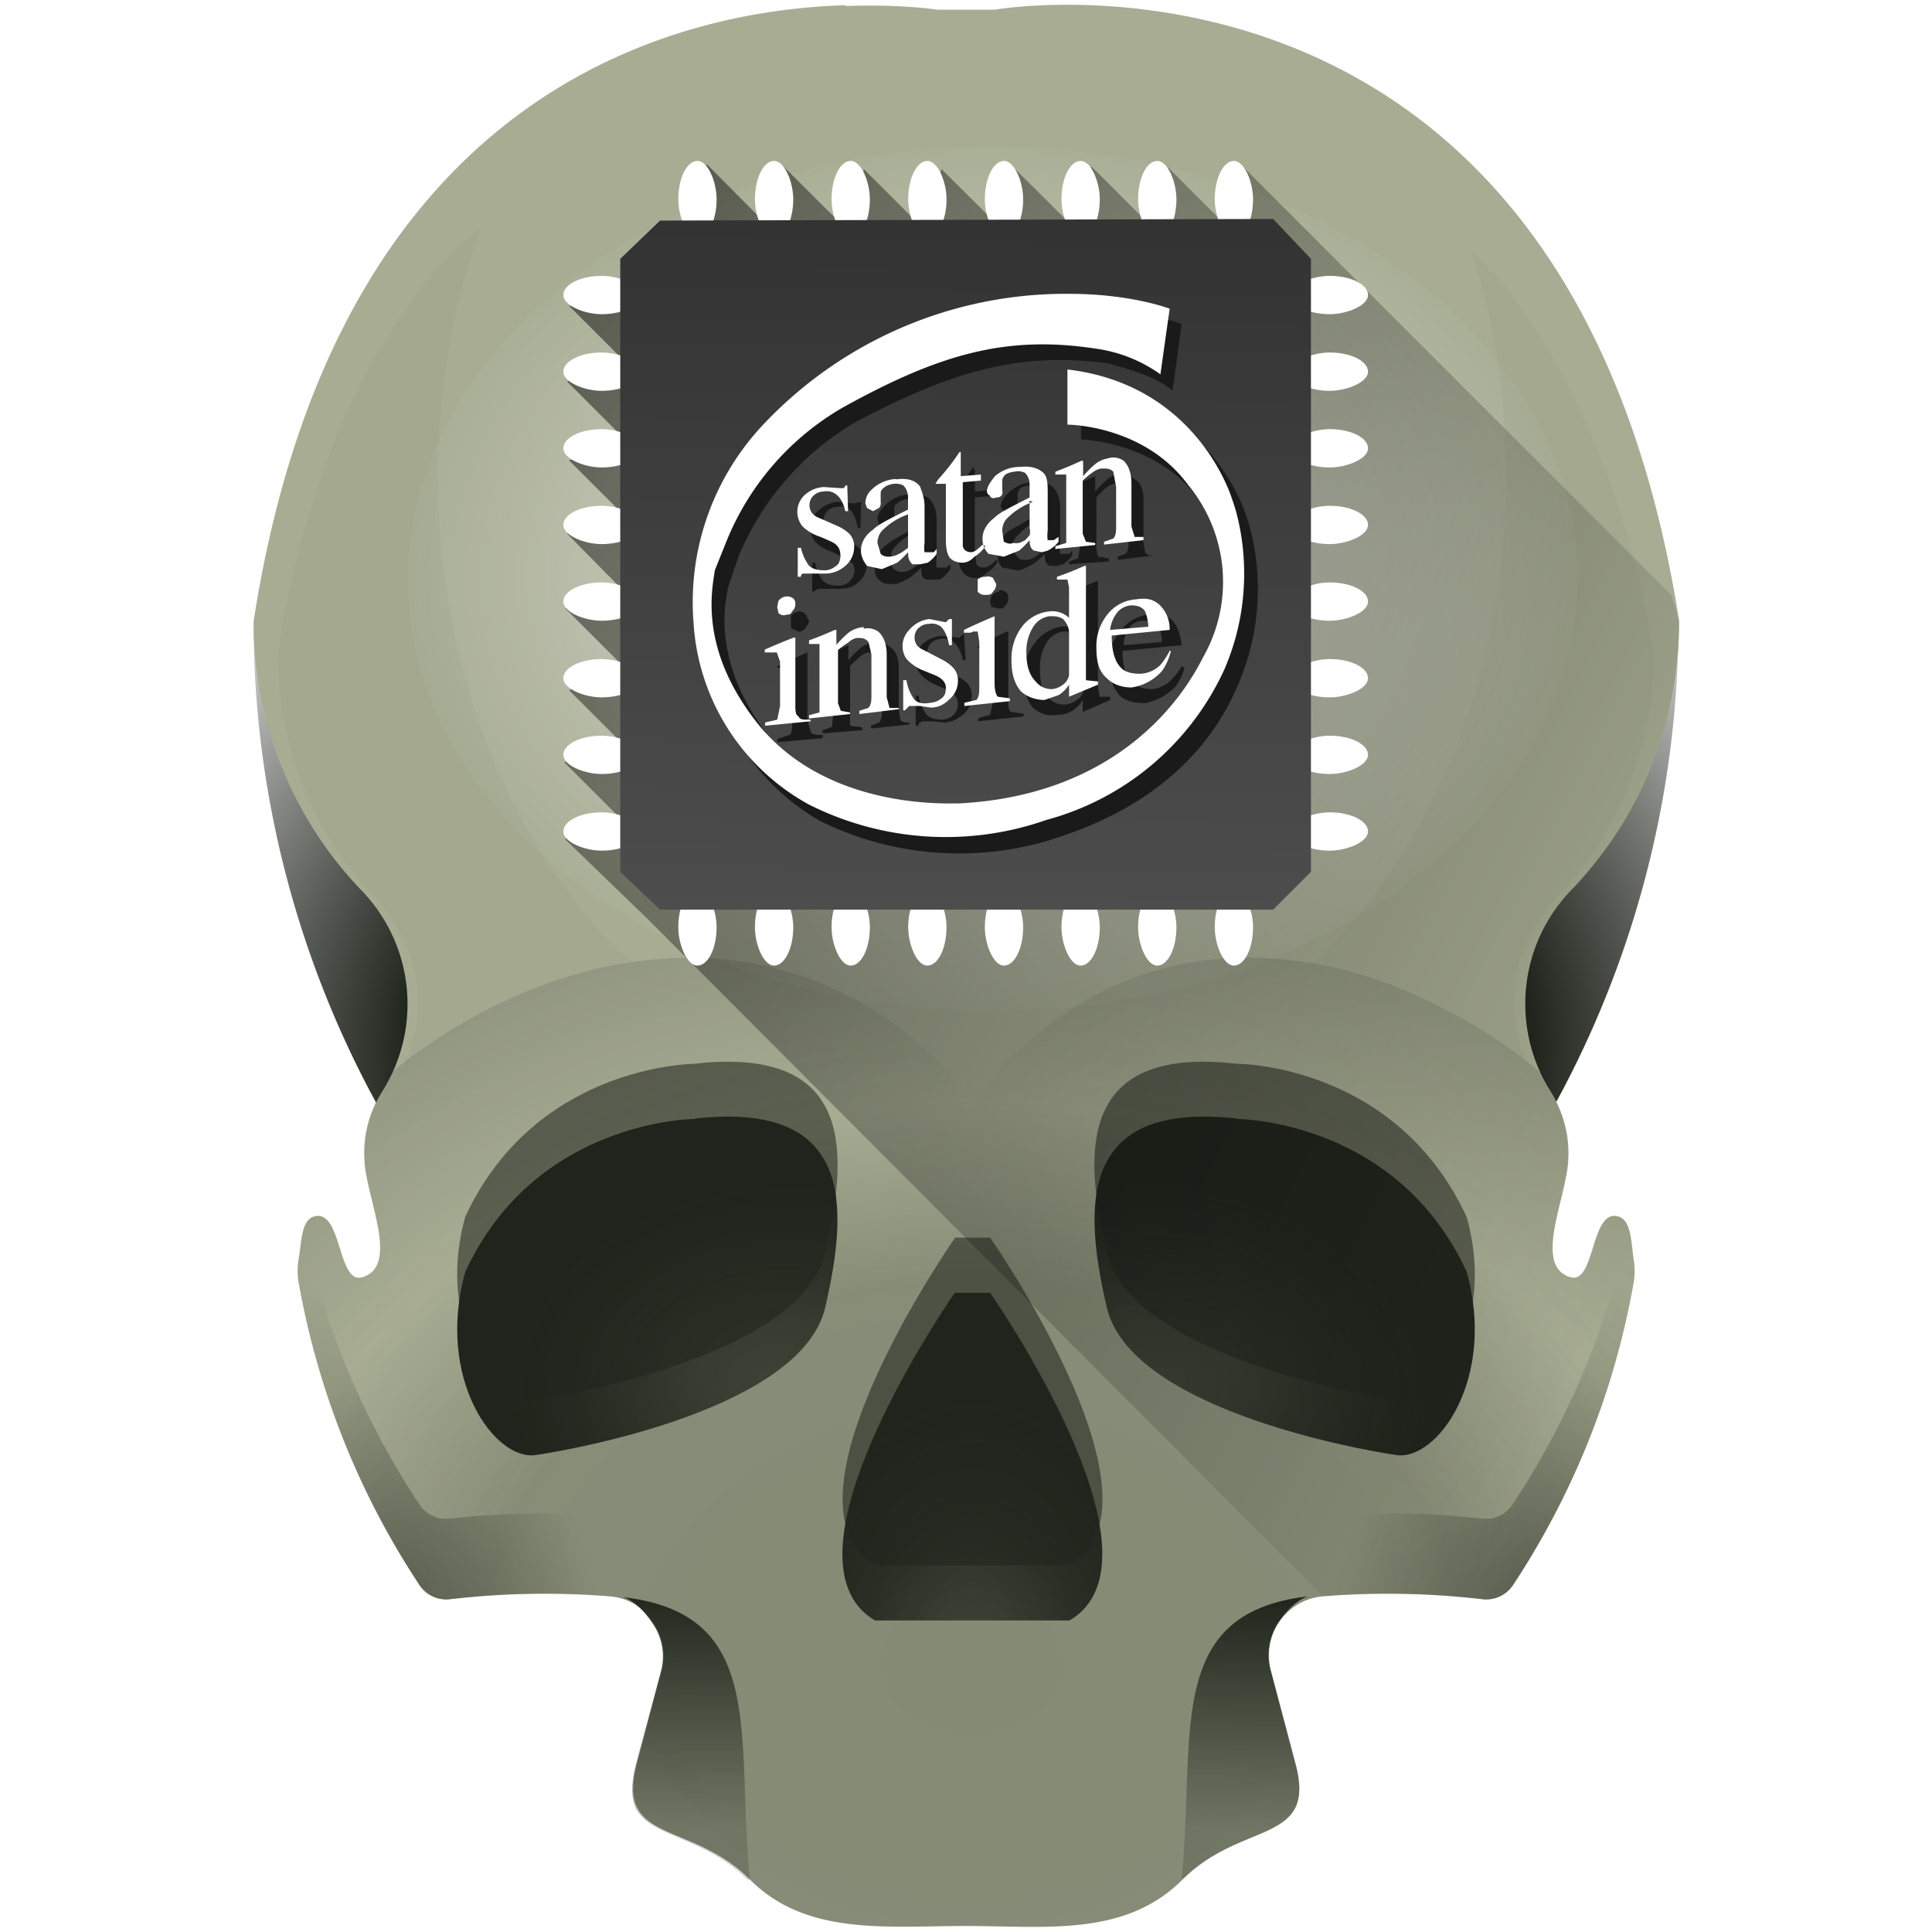 <?xml version="1.0" encoding="UTF-8" standalone="no"?><svg xmlns:dc="http://purl.org/dc/elements/1.1/" xmlns:cc="http://creativecommons.org/ns#" xmlns:rdf="http://www.w3.org/1999/02/22-rdf-syntax-ns#" xmlns="http://www.w3.org/2000/svg" xmlns:xlink="http://www.w3.org/1999/xlink" width="48" height="48"><defs><linearGradient id="t"><stop offset="0"/><stop offset="1" stop-opacity="0"/></linearGradient><linearGradient id="j"><stop offset="0" stop-color="#1f241c"/><stop offset="1" stop-color="#1f241c" stop-opacity="0"/></linearGradient><linearGradient id="g"><stop offset="0" stop-color="#1f241c" stop-opacity=".71"/><stop offset=".32" stop-color="#1f241c" stop-opacity=".78"/><stop offset=".52" stop-color="#1f241c" stop-opacity=".86"/><stop offset=".75" stop-color="#1f241c" stop-opacity=".94"/><stop offset="1" stop-color="#1f241c"/></linearGradient><linearGradient id="k"><stop offset="0" stop-color="#1f241c" stop-opacity=".63"/><stop offset=".5" stop-color="#1f241c" stop-opacity=".59"/><stop offset=".74" stop-color="#1f241c" stop-opacity="0"/><stop offset="1" stop-color="#1f241c" stop-opacity=".39"/></linearGradient><linearGradient id="l"><stop offset="0" stop-color="#1f241c"/><stop offset="1" stop-color="#1f241c" stop-opacity="0"/></linearGradient><linearGradient id="i"><stop offset="0" stop-color="#1f241c"/><stop offset="1" stop-color="#1f241c" stop-opacity=".2"/></linearGradient><linearGradient id="a"><stop stop-color="#241c1c" offset="0"/><stop stop-opacity="0" stop-color="#1a1a1a" offset="1"/></linearGradient><linearGradient id="h"><stop offset="0" stop-color="#1f241c" stop-opacity=".71"/><stop offset=".32" stop-color="#1f241c" stop-opacity=".78"/><stop offset=".52" stop-color="#1f241c" stop-opacity=".86"/><stop offset=".75" stop-color="#1f241c" stop-opacity=".94"/><stop offset="1" stop-color="#1f241c"/></linearGradient><linearGradient id="f"><stop offset="0" stop-color="#1f241c" stop-opacity=".33"/><stop offset=".14" stop-color="#1f241c" stop-opacity=".71"/><stop offset=".32" stop-color="#1f241c" stop-opacity=".78"/><stop offset=".59" stop-color="#1f241c" stop-opacity=".9"/><stop offset="1" stop-color="#1f241c"/></linearGradient><linearGradient id="e"><stop offset="0" stop-color="#1f241c"/><stop offset=".54" stop-color="#1f241c"/><stop offset="1" stop-color="#fff"/></linearGradient><linearGradient id="d"><stop offset="0" stop-color="#00000a"/><stop offset="1" stop-color="#000004" stop-opacity="0"/></linearGradient><linearGradient id="c"><stop offset="0" stop-color="#fff" stop-opacity=".33"/><stop offset="1" stop-color="#fff" stop-opacity=".6"/></linearGradient><linearGradient id="b"><stop offset="0" stop-color="#1f241c"/><stop offset="1" stop-color="#1f241c" stop-opacity=".2"/></linearGradient><linearGradient gradientTransform="matrix(-1 0 0 1 47.99 -.03)" xlink:href="#b" id="A" x1="17.01" y1="39.68" x2="17.1" y2="45.57" gradientUnits="userSpaceOnUse"/><radialGradient xlink:href="#e" id="u" cx="24.14" cy="26.11" fx="24.14" fy="26.11" r="17.71" gradientTransform="matrix(1.461 -.005 .003 .984 -11.23 .47)" gradientUnits="userSpaceOnUse"/><radialGradient xlink:href="#f" id="y" gradientUnits="userSpaceOnUse" gradientTransform="matrix(.368 0 0 .55 18.66 16.54)" cx="14.9" cy="45.58" fx="14.9" fy="45.58" r="12.64"/><radialGradient xlink:href="#g" id="x" gradientUnits="userSpaceOnUse" gradientTransform="matrix(.047 -.377 .512 .064 5.61 39.05)" cx="20.27" cy="43.52" fx="20.27" fy="43.52" r="12.64"/><radialGradient xlink:href="#h" id="B" gradientUnits="userSpaceOnUse" gradientTransform="matrix(-.047 -.377 -.512 .064 42.39 39.05)" cx="20.27" cy="43.52" fx="20.27" fy="43.52" r="12.64"/><linearGradient id="m"><stop offset="0" stop-color="#fff"/><stop offset="1" stop-color="#fff" stop-opacity=".05"/></linearGradient><linearGradient xlink:href="#i" id="z" x1="16.75" y1="39.38" x2="16.73" y2="45.46" gradientUnits="userSpaceOnUse"/><radialGradient xlink:href="#j" id="C" cx="9.97" cy="39.63" fx="9.97" fy="39.63" r="4.55" gradientTransform="matrix(1.013 -.288 .5 1.759 -19.94 -26.88)" gradientUnits="userSpaceOnUse"/><radialGradient xlink:href="#k" id="w" cx="24.17" cy="43.47" fx="24.17" fy="43.47" r="16.61" gradientTransform="matrix(1.475 0 0 1.14 -11.5 -8.18)" gradientUnits="userSpaceOnUse"/><radialGradient xlink:href="#l" id="F" cx="9.97" cy="39.63" fx="9.97" fy="39.63" r="4.55" gradientTransform="matrix(-1.013 -.288 -.5 1.759 67.94 -26.88)" gradientUnits="userSpaceOnUse"/><radialGradient xlink:href="#m" id="G" cx="24" cy="12" fx="24" fy="12" r="9.99" gradientTransform="matrix(1.454 0 0 1.074 -10.25 1.5)" gradientUnits="userSpaceOnUse"/><filter id="E" x="-.11" width="1.22" y="-.05" height="1.1" color-interpolation-filters="sRGB"><feGaussianBlur stdDeviation=".41"/></filter><filter id="D" x="-.12" width="1.23" y="-.05" height="1.1" color-interpolation-filters="sRGB"><feGaussianBlur stdDeviation=".41"/></filter><linearGradient id="n"><stop offset="0" stop-color="#ccc"/><stop offset="1" stop-color="#fff"/></linearGradient><linearGradient id="o"><stop offset="0" stop-color="#020000"/><stop offset="1" stop-color="#020000" stop-opacity="0"/></linearGradient><linearGradient id="p"><stop offset="0" stop-color="#1a1a1a"/><stop stop-color="#333" offset=".23"/><stop offset=".51" stop-color="#666"/><stop stop-color="#333" offset=".71"/><stop offset="1" stop-color="#1a1a1a"/></linearGradient><linearGradient id="q"><stop offset="0" stop-color="#22241c"/><stop offset="1" stop-color="#1a1a1a" stop-opacity="0"/></linearGradient><linearGradient id="r"><stop offset="0" stop-color="#000008"/><stop offset="1" stop-opacity="0"/></linearGradient><filter id="v" x="-.04" width="1.09" y="-.09" height="1.18" color-interpolation-filters="sRGB"><feGaussianBlur stdDeviation=".47"/></filter><linearGradient xlink:href="#s" id="J" x1="2.42" y1="7.02" x2="2.47" y2="2.52" gradientUnits="userSpaceOnUse" gradientTransform="matrix(3.78 0 0 3.78 -34 -3.97)"/><linearGradient id="s"><stop offset="0" stop-color="#4d4d4d"/><stop offset="1" stop-color="#333"/></linearGradient><linearGradient xlink:href="#t" id="H" gradientUnits="userSpaceOnUse" x1="10.99" y1="6.53" x2="44.93" y2="23.9"/></defs><path d="M6.3 15.44A24.96 24.96 0 0 0 24 39.33a24.96 24.96 0 0 0 17.7-23.88H6.3z" fill="url(#u)"/><path d="M21.01.13C16.88.25 8.36 2.16 6.3 15.44a9.62 9.62 0 0 0 2.66 6.66 4.06 4.06 0 0 1 .54 5.01l-.01.02a2.85 2.85 0 0 0-.43 1.75c.07.95.86 2.57-.05 2.85-.61.2-.51-1.58-1.14-1.52-.39.04-.37.63-.45 1.08a1.7 1.7 0 0 0 0 .57 19.98 19.98 0 0 0 3.01 7.53.8.8 0 0 0 .77.34 20.28 20.28 0 0 1 3.95-.07c.91.07 1.53.97 1.29 1.85l-.61 2.3c-.54 2.02 1.33 1.41 2.81 2.89 1.4 1.4 3.38 1.15 5.37 1.15 1.96 0 3.94.28 5.37-1.15 1.47-1.48 3.35-.86 2.81-2.88l-.61-2.31a1.47 1.47 0 0 1 1.29-1.85 20.25 20.25 0 0 1 3.95.07.8.8 0 0 0 .77-.34 19.98 19.98 0 0 0 3-7.53 1.69 1.69 0 0 0 0-.56c-.07-.46-.05-1.05-.45-1.09-.62-.06-.52 1.71-1.13 1.52-.91-.28-.12-1.9-.05-2.85a2.85 2.85 0 0 0-.43-1.75l-.01-.02a4.07 4.07 0 0 1 .54-5.02 9.62 9.62 0 0 0 2.66-6.65C38.95-2.26 24.72.24 24.72.24h-1.44S22.39.1 21 .15z" fill="#a7ac93"/><path d="M17.97 26.38c-.22 0-.45.02-.7.05 0 0-3.95 0-5.71 3.8-.74 2.65.73 4.7 1.76 4.55 1.02-.15 6.6-1.17 7.18-3.66.55-2.34.71-4.8-2.53-4.74zm12.06 0c-3.24-.07-3.08 2.4-2.53 4.74.59 2.49 6.16 3.51 7.19 3.66 1.02.15 2.49-1.9 1.75-4.54-1.76-3.82-5.71-3.81-5.71-3.81a7.7 7.7 0 0 0-.7-.05zm-6.3 4.37s-4.62 6.6-1.98 8.14h4.83c2.63-1.54-1.98-8.14-1.98-8.14z" fill="#1f241c" fill-opacity=".99" opacity=".75" filter="url(#v)"/><path d="M9.6 26.62c-.07.16-.01.34-.11.49l-.01.02a2.85 2.85 0 0 0-.43 1.75c.07.95.86 2.57-.05 2.85-.61.19-.51-1.58-1.14-1.52-.39.04-.37.63-.45 1.08-.03.2-.03.38 0 .57a19.98 19.98 0 0 0 3.01 7.53.8.8 0 0 0 .77.34 20.28 20.28 0 0 1 3.95-.07c.91.07 1.53.97 1.29 1.85l-.62 2.3c-.53 2.02 1.34 1.41 2.82 2.89 1.4 1.4 3.38 1.15 5.37 1.15 1.96 0 3.94.28 5.37-1.15 1.47-1.48 3.35-.86 2.81-2.88l-.61-2.31a1.47 1.47 0 0 1 1.29-1.85 20.25 20.25 0 0 1 3.95.07.8.8 0 0 0 .77-.34 19.98 19.98 0 0 0 3-7.53 1.69 1.69 0 0 0 0-.56c-.07-.46-.05-1.05-.45-1.09-.62-.06-.52 1.71-1.13 1.52-.91-.28-.12-1.9-.05-2.85a2.85 2.85 0 0 0-.43-1.75l-.01-.02c-.07-.1-.03-.23-.08-.34l-.17-.14a13.62 13.62 0 0 0-3.45-2.06 10.16 10.16 0 0 0-3.72-.78 8.08 8.08 0 0 0-5.36 1.94c-.55.45-1.07 1-1.56 1.63-.5-.64-1.02-1.18-1.58-1.63a8.52 8.52 0 0 0-5.51-1.93c-1.3 0-2.6.28-3.84.77-1.24.49-2.43 1.2-3.5 2.06z" opacity=".4" fill="url(#w)"/><path d="M30.73 27.8s3.96 0 5.71 3.8c.74 2.65-.73 4.7-1.75 4.55-1.03-.15-6.6-1.17-7.19-3.66-.58-2.5-.73-5.14 3.23-4.7z" fill="url(#x)"/><path d="M24.6 32.12s4.61 6.6 1.97 8.14h-4.83c-2.63-1.54 1.98-8.14 1.98-8.14z" fill="url(#y)"/><path d="M15.48 39.68c.3.1.55.38.72.63.24.34.34.78.22 1.22l-.62 2.31c-.13.5-.12.84 0 1.1.13.24.36.4.65.54.58.28 1.4.51 2.12 1.22h.06c-.35-3.62.44-6.6-3.15-7.02z" fill="url(#z)"/><path d="M32.5 39.66c-.3.1-.54.37-.72.62a1.48 1.48 0 0 0-.21 1.23l.61 2.3c.14.5.12.85 0 1.1-.13.25-.36.4-.65.55-.57.27-1.39.5-2.12 1.21h-.05c.35-3.62-.44-6.6 3.15-7.01z" fill="url(#A)"/><path d="M17.27 27.8s-3.96 0-5.71 3.8c-.74 2.65.73 4.7 1.75 4.55 1.03-.15 6.6-1.17 7.19-3.66.58-2.5.73-5.14-3.23-4.7z" fill="url(#B)"/><path d="M7.57 30.54c-.08.22-.11.5-.16.75a1.7 1.7 0 0 0 0 .57 19.98 19.98 0 0 0 3.02 7.53.8.8 0 0 0 .77.34 20.28 20.28 0 0 1 3.94-.07c.47.04.84.3 1.08.65l.21-.8a1.48 1.48 0 0 0-1.29-1.85 20.28 20.28 0 0 0-1.92-.06 20.28 20.28 0 0 0-2.02.13.8.8 0 0 1-.09 0 .8.8 0 0 1-.08 0 .8.8 0 0 1-.08 0 .8.8 0 0 1-.08-.02.8.8 0 0 1-.07-.03.8.8 0 0 1-.08-.03.8.8 0 0 1-.07-.04.8.8 0 0 1-.06-.05.8.8 0 0 1-.06-.05.8.8 0 0 1-.06-.06.8.8 0 0 1-.04-.06 19.98 19.98 0 0 1-.1-.15 19.98 19.98 0 0 1-1-1.72 19.98 19.98 0 0 1-.83-1.82 19.98 19.98 0 0 1-.64-1.9 19.98 19.98 0 0 1-.29-1.26z" fill="url(#C)" opacity=".5"/><path d="M32.57 23.96c.79.1 1.47.3 2.24.61a12.4 12.4 0 0 1 3.14 1.87 4.01 4.01 0 0 1-.32-1.9c.09-.8.44-1.6 1.04-2.22l.02-.02a8.79 8.79 0 0 0 2.4-6.02v-.01a23.52 23.52 0 0 0-1.26-4.74c-.16-.42-.33-.78-.5-1.16-.43-.93-.9-1.77-1.4-2.5-.2-.28-.39-.58-.6-.84-.24-.3-.52-.5-.77-.77l.03.09a17.9 17.9 0 0 1 .83 5.52 18.85 18.85 0 0 1-.97 5.93 17.04 17.04 0 0 1-1.92 3.88 14.48 14.48 0 0 1-1.76 2.12c-.1.1.1-.09 0 0z" opacity=".25" fill="#5d6c53" filter="url(#D)"/><path d="M11.94 5.65c-.32.3-.65.53-.95.88-.62.7-1.2 1.5-1.72 2.44-.53.93-1 2-1.4 3.2a25.3 25.3 0 0 0-.97 4.07 8.8 8.8 0 0 0 2.42 6.07c.6.63.96 1.41 1.05 2.22.07.6-.07 1.33-.32 1.92a12.2 12.2 0 0 1 5.65-2.56c-.19-.17-.25-.19-.44-.37a13.88 13.88 0 0 1-2.43-3.43 16.53 16.53 0 0 1-1.5-4.17 18.45 18.45 0 0 1-.2-7.12 18.33 18.33 0 0 1 .81-3.15z" opacity=".25" fill="#5d6c53" filter="url(#E)"/><path d="M40.43 30.54c.08.22.12.5.16.75.03.2.03.38 0 .57a19.98 19.98 0 0 1-3.01 7.53.8.8 0 0 1-.77.34 20.28 20.28 0 0 0-3.95-.07c-.47.03-.84.3-1.08.65l-.21-.8a1.48 1.48 0 0 1 1.29-1.85 20.28 20.28 0 0 1 1.92-.06 20.28 20.28 0 0 1 2.03.13.8.8 0 0 0 .08 0 .8.8 0 0 0 .08 0 .8.8 0 0 0 .08 0 .8.8 0 0 0 .08-.02.8.8 0 0 0 .08-.03.8.8 0 0 0 .07-.03.8.8 0 0 0 .07-.04.8.8 0 0 0 .06-.05.8.8 0 0 0 .06-.05.8.8 0 0 0 .06-.06.8.8 0 0 0 .05-.07 19.98 19.98 0 0 0 .09-.14 19.98 19.98 0 0 0 1-1.72 19.98 19.98 0 0 0 .83-1.82 19.98 19.98 0 0 0 .64-1.9 19.98 19.98 0 0 0 .3-1.26z" opacity=".5" fill="url(#F)"/><ellipse ry="10.73" rx="14.53" cy="14.39" cx="24.66" opacity=".62" fill="url(#G)"/><path d="M32.87 39.66a20.25 20.25 0 0 1 2.01-.06 20.25 20.25 0 0 1 1.93.13.8.8 0 0 0 .08.01.8.8 0 0 0 .08 0 .8.8 0 0 0 .08-.01.8.8 0 0 0 .08-.02.8.8 0 0 0 .07-.02.8.8 0 0 0 .07-.04.8.8 0 0 0 .07-.04.8.8 0 0 0 .07-.04.8.8 0 0 0 .06-.06.8.8 0 0 0 .06-.05.8.8 0 0 0 .04-.07 19.98 19.98 0 0 0 1.02-1.72 19.98 19.98 0 0 0 .85-1.81 19.98 19.98 0 0 0 .65-1.9 19.98 19.98 0 0 0 .46-1.93 19.98 19.98 0 0 0 .04-.17 1.69 1.69 0 0 0 .02-.17 1.69 1.69 0 0 0 0-.17 1.69 1.69 0 0 0-.02-.16 1.69 1.69 0 0 0 0-.06c-.04-.23-.06-.5-.1-.7-.06-.21-.16-.37-.36-.39-.3-.03-.44.4-.57.81-.13.41-.26.8-.56.71a.56.56 0 0 1-.4-.43c-.06-.2-.04-.46 0-.74.1-.56.31-1.2.35-1.68a2.85 2.85 0 0 0 0-.28 2.85 2.85 0 0 0-.01-.29 2.85 2.85 0 0 0-.05-.28 2.85 2.85 0 0 0-.08-.27 2.85 2.85 0 0 0-.1-.27 2.85 2.85 0 0 0-.13-.25 2.85 2.85 0 0 0-.06-.1l-.01-.03c-.51-.8-.7-1.7-.6-2.59.1-.88.49-1.74 1.14-2.43a9.62 9.62 0 0 0 .63-.72 9.62 9.62 0 0 0 .55-.8 9.62 9.62 0 0 0 .47-.83 9.62 9.62 0 0 0 .39-.88 9.62 9.62 0 0 0 .3-.92 9.62 9.62 0 0 0 .2-.94 9.62 9.62 0 0 0 .1-.95 9.62 9.62 0 0 0 .02-.6c-.04-.26-.13-.42-.18-.66L30.78 4.04l-.18 1.7-1.59-1.59-.27 1.61-1.63-1.63-.12.8-.31.72-1.46-1.45-.25 1.57-1.58-1.57-.4 1.53-1.53-1.53-.25 1.67-1.75-1.74-.26 1.6-1.64-1.65-1.02 3.3-2.4.22 1.38 1.38-1.43.5 1.78 1.78-.21.1-.17-.15-1.36.22 1.43 1.43-1.47.4 1.38 1.4-1.43.45 1.4 1.4-1.3.64 1.7 1.7-.6-.28-1.22.37 1.35 1.35-.98.41-.35.08.05.05-.05.02 2.07 2zM17.86 11.47l.85 2.64v.2l-2.85-2.75 1.13.03z" opacity=".53" fill="url(#H)"/><g transform="translate(8.76 .19) scale(.476)" fill="#fff" stroke-width="2.1"><rect x="17" y="8" width="2" height="4" rx="2.1" ry="2.1" id="I" color="#000"/><use transform="translate(4)" width="64" height="64" xlink:href="#I"/><use transform="rotate(90 32 29)" width="64" height="64" xlink:href="#I"/><use transform="matrix(0 1 1 0 3 -3)" width="64" height="64" xlink:href="#I"/><use transform="translate(0 38)" width="64" height="64" xlink:href="#I"/><use transform="translate(16)" width="64" height="64" xlink:href="#I"/><use transform="rotate(90 26 35)" width="64" height="64" xlink:href="#I"/><use transform="matrix(0 1 1 0 3 9)" width="64" height="64" xlink:href="#I"/><use transform="translate(12 38)" width="64" height="64" xlink:href="#I"/><use transform="translate(8)" width="64" height="64" xlink:href="#I"/><use transform="rotate(90 30 31)" width="64" height="64" xlink:href="#I"/><use transform="matrix(0 1 1 0 3 1)" width="64" height="64" xlink:href="#I"/><use transform="translate(4 38)" width="64" height="64" xlink:href="#I"/><use transform="translate(20)" width="64" height="64" xlink:href="#I"/><use transform="rotate(90 24 37)" width="64" height="64" xlink:href="#I"/><use transform="matrix(0 1 1 0 3 13)" width="64" height="64" xlink:href="#I"/><use transform="translate(16 38)" width="64" height="64" xlink:href="#I"/><use transform="translate(12)" width="64" height="64" xlink:href="#I"/><use transform="rotate(90 28 33)" width="64" height="64" xlink:href="#I"/><use transform="matrix(0 1 1 0 3 5)" width="64" height="64" xlink:href="#I"/><use transform="translate(8 38)" width="64" height="64" xlink:href="#I"/><use transform="translate(24)" width="64" height="64" xlink:href="#I"/><use transform="rotate(90 22 39)" width="64" height="64" xlink:href="#I"/><use transform="matrix(0 1 1 0 3 17)" width="64" height="64" xlink:href="#I"/><use transform="translate(20 38)" width="64" height="64" xlink:href="#I"/><use transform="translate(28)" width="64" height="64" xlink:href="#I"/><use transform="rotate(90 20 41)" width="64" height="64" xlink:href="#I"/><use transform="matrix(0 1 1 0 3 21)" width="64" height="64" xlink:href="#I"/><use transform="translate(24 38)" width="64" height="64" xlink:href="#I"/><use transform="rotate(90 18 43)" width="64" height="64" xlink:href="#I"/><use transform="matrix(0 1 1 0 3 25)" width="64" height="64" xlink:href="#I"/><use transform="translate(28 38)" width="64" height="64" xlink:href="#I"/></g><path d="M-23.6 5.48l-.99.95v15.23l.99.94h15.23l.94-.94V6.43l-.94-.99z" color="#000" fill="url(#J)" transform="translate(40)"/><path d="M26.86 7.67a10.32 10.32 0 0 0-7.67 3.37 6.17 6.17 0 0 0-1.62 4.8 5.57 5.57 0 0 0 2.83 4.57 7.81 7.81 0 0 0 5.94.38c.64-.23 3.28-1.06 4.42-3.78.98-2.27.19-4.23.19-4.23s-.87-2.84-4.09-3.18v1.32s1.9.04 2.95 1.52a3.78 3.78 0 0 1 .42 4.27c-.3.56-1.78 3.4-6.09 3.62-.34 0-3.28.16-5.02-2-1.4-1.81-1.14-3.25-1.02-3.78l.26-.75a6.98 6.98 0 0 1 2.87-3.3c2.42-1.28 4.09-1.77 6.32-1.47.22.08 1.13.27 1.58.68l.23-1.66s-.95-.38-2.5-.38zm-2.68 3.93a5.67 5.67 0 0 1-.53.68l-.11.12h.26v1.4c0 .22.08.37.15.45.08.08.16.11.3.11.12 0 .2-.07.3-.15a.83.83 0 0 0 .24-.26l-.04-.04a.8.8 0 0 1-.12.11.3.3 0 0 1-.18.08c-.12 0-.2-.04-.2-.15l-.03-.27v-1.32l.45-.04v-.15l-.45.04v-.53zm3.7.15a.72.72 0 0 0-.37.16 2.91 2.91 0 0 0-.3.3v-.38a8.7 8.7 0 0 1-.69.27v.07h.27l.04.27v1.13l-.04.3-.23.08v.07l.99-.07v-.08l-.27-.04-.04-.19v-1.28a1.97 1.97 0 0 1 .23-.23.45.45 0 0 1 .23-.11c.11 0 .22 0 .26.11.08.08.08.15.08.3v.99c0 .15 0 .26-.08.34l-.19.07v.08l.9-.11c-.1 0-.18 0-.22-.08l-.04-.23v-1.05c0-.27-.07-.46-.22-.53a.45.45 0 0 0-.34-.12zm-2.26.23a.94.94 0 0 0-.57.27c-.11.11-.19.22-.19.34l.04.07.15.08.15-.08a.19.19 0 0 0 .08-.15v-.19c0-.07 0-.11.07-.19a.5.5 0 0 1 .23-.07.38.38 0 0 1 .23.04c.07.07.11.15.11.3v.3l-.87.5a.64.64 0 0 0-.26.52c0 .15 0 .26.11.38l.38.07c.11 0 .22-.07.38-.15a2.23 2.23 0 0 0 .3-.26c0 .15 0 .22.11.3h.19l.15-.04a.83.83 0 0 0 .23-.22v-.12l-.08.08h-.22a.76.76 0 0 1 0-.23v-.87a.86.86 0 0 0-.12-.49c-.11-.15-.3-.23-.6-.19zm-3.03.3a.94.94 0 0 0-.6.27c-.11.11-.19.23-.19.34l.04.15h.15l.15-.04a.19.19 0 0 0 .08-.15v-.19c0-.07 0-.11.07-.15a.5.5 0 0 1 .23-.11.38.38 0 0 1 .23.07c.07.04.15.15.15.3v.27c-.46.23-.76.38-.87.5a.64.64 0 0 0-.3.56c0 .15.03.26.15.34.07.07.18.07.34.07.1 0 .22-.07.37-.15a2.23 2.23 0 0 0 .3-.26c0 .15 0 .26.12.3h.34a.83.83 0 0 0 .26-.26v-.12l-.1.08h-.24a.76.76 0 0 1 0-.23v-.9c0-.23-.03-.38-.1-.46-.08-.19-.31-.26-.61-.23zm-1.2.2h-.08l-.08.03a22.9 22.9 0 0 1-.41-.04.76.76 0 0 0-.5.23.57.57 0 0 0-.07.76 1.13 1.13 0 0 0 .45.26l.27.15c.19.08.26.15.26.3 0 .12-.07.23-.15.3a.45.45 0 0 1-.22.08c-.23 0-.38-.04-.46-.19a1.13 1.13 0 0 1-.15-.38h-.07v.72h.03l.12-.07h.53c.18 0 .34-.04.45-.15a.6.6 0 0 0 .23-.5.45.45 0 0 0-.12-.3 1.02 1.02 0 0 0-.26-.19l-.5-.26a.38.38 0 0 1-.14-.11.34.34 0 0 1 0-.38.38.38 0 0 1 .3-.15.38.38 0 0 1 .3.07c.08.08.15.23.19.46h.07zm4.53.37v.68a.38.38 0 0 1 0 .15l-.15.12a1.2 1.2 0 0 1-.11.07.57.57 0 0 1-.16.04c-.1 0-.18 0-.22-.08a.38.38 0 0 1-.12-.26.38.38 0 0 1 .16-.3 1.7 1.7 0 0 1 .6-.42zm-3.02.3v.68l-.04.15-.15.12a1.13 1.13 0 0 1-.12.07.57.57 0 0 1-.15.04c-.07 0-.15 0-.22-.07-.08-.04-.08-.16-.08-.27 0-.11 0-.19.11-.3a1.7 1.7 0 0 1 .65-.42zm4.34 1.29a7.56 7.56 0 0 1-.68.26v.08h.12l.18.04v.9a.6.6 0 0 0-.49-.15.98.98 0 0 0-.64.38 1.32 1.32 0 0 0-.3.87c0 .3.07.57.23.76a.7.7 0 0 0 .6.18c.15 0 .26-.03.38-.1a.83.83 0 0 0 .26-.27v.3l.68-.3v-.08h-.26l-.04-.23v-2.64zm-2.42.26a.26.26 0 0 0-.19.12l-.03.11.03.15.2.04c.07 0 .1 0 .15-.08a.26.26 0 0 0 .07-.19c0-.03 0-.1-.07-.15a.23.23 0 0 0-.16-.03zm-4.99.5a.26.26 0 0 0-.18.1v.31l.18.08a.2.2 0 0 0 .2-.12.26.26 0 0 0 .07-.15l-.08-.15a.23.23 0 0 0-.19-.08zm8.7.07a.98.98 0 0 0-.6.3 1.25 1.25 0 0 0-.38.95c0 .3.1.56.26.75.15.15.38.2.64.2a1.4 1.4 0 0 0 .76-.42 1.4 1.4 0 0 0 .22-.46l-.07-.04a1.74 1.74 0 0 1-.27.35.76.76 0 0 1-.45.22c-.19 0-.38-.04-.49-.15-.19-.15-.26-.42-.26-.8l1.47-.14c-.04-.3-.11-.5-.27-.65-.15-.11-.34-.15-.56-.11zm-.12.15c.16 0 .3.04.38.15a1.13 1.13 0 0 1 .08.38l-.95.08c0-.2.08-.38.15-.46a.5.5 0 0 1 .38-.15zm-2 .27c.11 0 .23 0 .3.1.12.05.15.16.2.31v1.1a.38.38 0 0 1-.16.19.53.53 0 0 1-.26.11.5.5 0 0 1-.46-.19c-.15-.15-.19-.38-.19-.68a1.13 1.13 0 0 1 .2-.72.57.57 0 0 1 .37-.22zm-1.4 0a16.78 16.78 0 0 0-.72.37v.04h.3l.08.23v1.1l-.07.33-.3.08v.08l1.13-.12v-.07l-.3-.04c-.08-.04-.08-.15-.08-.3v-1.7zm-1.06.07h-.03l-.08.08a22.98 22.98 0 0 1-.45-.04.76.76 0 0 0-.5.23.57.57 0 0 0-.03.71 1.13 1.13 0 0 0 .45.3l.27.12c.15.08.22.19.22.34a.38.38 0 0 1-.11.26.45.45 0 0 1-.26.12c-.2 0-.38-.04-.46-.2a1.13 1.13 0 0 1-.15-.4h-.07v.75h.07c0-.08.04-.08.11-.11h.23l.3.03a.76.76 0 0 0 .46-.19.6.6 0 0 0 .22-.45.45.45 0 0 0-.11-.34 1.02 1.02 0 0 0-.3-.19l-.5-.23a.38.38 0 0 1-.14-.15.34.34 0 0 1 0-.37.38.38 0 0 1 .3-.16.38.38 0 0 1 .3.08.76.76 0 0 1 .23.45h.07zm-2.19.19a.72.72 0 0 0-.38.15 2.91 2.91 0 0 0-.3.3v-.37a8.7 8.7 0 0 1-.68.26v.08h.27l.03.26v1.13l-.03.3-.23.08v.08l.98-.08v-.07l-.3-.04v-1.48a1.89 1.89 0 0 1 .23-.22.45.45 0 0 1 .22-.12c.12 0 .23 0 .27.12.07.07.07.15.07.3v.98c0 .15 0 .27-.07.34l-.2.08v.07l.95-.1v-.05c-.1 0-.18 0-.22-.07l-.04-.23V16.6c0-.26-.08-.45-.23-.53a.45.45 0 0 0-.34-.11zm-1.7.26a16.06 16.06 0 0 0-.75.34v.04h.34l.03.27v1.06c0 .18 0 .3-.07.34l-.3.1v.08l1.13-.1v-.08c-.15 0-.26 0-.3-.08l-.08-.3z" overflow="visible" clip-rule="evenodd" fill="#1a1a1a" fill-rule="evenodd"/><path d="M26.56 7.3a10.32 10.32 0 0 0-7.7 3.36 6.43 6.43 0 0 0-1.63 4.8 5.53 5.53 0 0 0 2.87 4.53 7.56 7.56 0 0 0 5.9.38 6.8 6.8 0 0 0 4.42-3.74c.98-2.27.19-4.23.19-4.23s-.83-2.84-4.09-3.22v1.37s1.9 0 3 1.5a3.78 3.78 0 0 1 .37 4.28c-.27.53-1.74 3.4-6.05 3.63-.34 0-3.32.15-5.03-2-1.43-1.82-1.13-3.26-1.05-3.79l.3-.75a6.77 6.77 0 0 1 2.87-3.29c2.38-1.32 4.05-1.81 6.28-1.47a3.6 3.6 0 0 1 1.62.64l.23-1.63s-.95-.37-2.5-.37zm-2.72 3.93a5.67 5.67 0 0 1-.53.68l-.07.11h.26v1.4c0 .22.04.38.11.45.08.08.2.11.3.11.12 0 .23-.07.3-.15a.83.83 0 0 0 .27-.26l-.07-.04a.8.8 0 0 1-.12.11.3.3 0 0 1-.15.08c-.11 0-.19-.04-.22-.15v-1.59l.45-.04v-.15l-.5.04v-.6zm3.74.15a.72.72 0 0 0-.37.15 2.91 2.91 0 0 0-.3.3v-.38h-.05a8.7 8.7 0 0 1-.64.27v.07h.27v1.7l-.27.08v.07l.99-.1v-.05l-.23-.03-.08-.2v-1.32a1.97 1.97 0 0 1 .27-.22.45.45 0 0 1 .19-.08c.15 0 .22 0 .3.08l.07.38v.94c0 .15 0 .26-.07.34l-.23.08v.07l.98-.11v-.08h-.22l-.08-.26v-1.06c0-.27-.07-.45-.19-.57a.45.45 0 0 0-.37-.07zm-2.26.22a.94.94 0 0 0-.6.23c-.12.15-.2.27-.2.38 0 0 0 .07.08.11 0 .04.07.08.15.04.04 0 .11 0 .15-.08a.19.19 0 0 0 0-.1v-.2c0-.07 0-.11.08-.19a.5.5 0 0 1 .22-.07.38.38 0 0 1 .27.03c.07.08.11.16.11.3v.31c-.45.23-.76.38-.87.5-.19.14-.3.33-.3.52 0 .15.04.26.15.38l.38.07.38-.15a2.23 2.23 0 0 0 .26-.26c0 .15.04.22.11.26l.2.04.14-.04a.83.83 0 0 0 .27-.22v-.12l-.12.08h-.15a.76.76 0 0 1 0-.23v-.9c0-.23 0-.38-.07-.5-.12-.15-.34-.22-.6-.19zm-3.07.3a.94.94 0 0 0-.6.27.45.45 0 0 0-.15.34l.04.11.15.08.15-.08a.19.19 0 0 0 .04-.15v-.19c0-.07 0-.1.1-.18a.5.5 0 0 1 .24-.08.38.38 0 0 1 .22.04c.08.07.12.19.12.3v.3c-.46.23-.76.38-.87.5-.2.14-.3.33-.3.52 0 .15.07.27.15.38l.37.08.38-.16a2.23 2.23 0 0 0 .27-.26c0 .15.03.23.11.3h.19l.19-.04a.83.83 0 0 0 .22-.22v-.12l-.07.08h-.23a.76.76 0 0 1 0-.23v-.9c0-.23-.07-.38-.11-.5-.11-.15-.3-.22-.6-.18zm-1.2.16H21c0 .07-.08.07-.08.07a22.9 22.9 0 0 1-.45-.03.76.76 0 0 0-.5.22.57.57 0 0 0-.03.76 1.13 1.13 0 0 0 .45.26l.27.12c.15.07.22.18.22.34 0 .1-.03.22-.11.26a.45.45 0 0 1-.26.11c-.2 0-.38-.03-.46-.19a1.13 1.13 0 0 1-.15-.37h-.08v.72h.08c0-.08.04-.08.11-.08h.53a.76.76 0 0 0 .46-.19.6.6 0 0 0 .22-.45.45.45 0 0 0-.11-.34 1.02 1.02 0 0 0-.3-.2l-.5-.22a.38.38 0 0 1-.14-.11.34.34 0 0 1 0-.38.38.38 0 0 1 .3-.15.38.38 0 0 1 .3.07c.11.08.19.23.23.42h.07zm4.53.38v.68a.38.38 0 0 1 0 .18l-.11.12a1.2 1.2 0 0 1-.15.07.57.57 0 0 1-.16 0c-.07.04-.15 0-.22-.03l-.04-.27c0-.11.04-.23.11-.3a1.7 1.7 0 0 1 .65-.42zm-3.02.34v.83l-.15.11a1.13 1.13 0 0 1-.16.08.57.57 0 0 1-.15.03c-.07 0-.15 0-.22-.07l-.08-.27c0-.11.04-.22.11-.3a1.7 1.7 0 0 1 .65-.41zm4.38 1.28a7.56 7.56 0 0 1-.68.27v.07h.26l.04.19v.76a.6.6 0 0 0-.49-.16.98.98 0 0 0-.68.38 1.32 1.32 0 0 0-.26.83c0 .34.07.57.22.76.15.15.38.23.6.23l.35-.12a.83.83 0 0 0 .26-.26v.3l.72-.3v-.08l-.3-.03v-2.84zm-2.46.27a.26.26 0 0 0-.19.07v.3c.08.08.12.08.2.08.07 0 .14 0 .18-.08a.26.26 0 0 0 .08-.19l-.08-.15a.23.23 0 0 0-.19-.03zm-4.95.49a.26.26 0 0 0-.19.11l-.03.15.03.15c.04.04.12.08.2.04.07 0 .1 0 .14-.08a.26.26 0 0 0 .08-.15c0-.07 0-.15-.08-.19a.23.23 0 0 0-.15-.03zm8.7.07a.98.98 0 0 0-.65.3 1.25 1.25 0 0 0-.34.91c0 .38.08.6.27.76.15.15.38.22.6.22a1.25 1.25 0 0 0 .76-.41 1.4 1.4 0 0 0 .22-.5h-.03a1.74 1.74 0 0 1-.23.35.76.76 0 0 1-.5.22c-.18 0-.37-.03-.48-.15-.15-.15-.23-.41-.23-.8l1.44-.14a.83.83 0 0 0-.27-.64c-.15-.12-.3-.16-.56-.12zm-.12.15c.15 0 .27.04.34.15a1.13 1.13 0 0 1 .08.38l-.95.08a.85.85 0 0 1 .2-.46.5.5 0 0 1 .33-.15zm-2.04.27c.15 0 .23 0 .34.07.08.08.15.2.15.34v1.06a.38.38 0 0 1-.15.23.53.53 0 0 1-.26.11.5.5 0 0 1-.42-.19c-.15-.15-.23-.38-.23-.72a1.13 1.13 0 0 1 .2-.68.57.57 0 0 1 .37-.22zm-1.36 0a16.78 16.78 0 0 0-.76.34v.07h.16l.07-.03h.11l.04.26v1.06c0 .19 0 .3-.07.38l-.3.07v.08l1.13-.12v-.07l-.3-.04c-.04-.04-.08-.15-.08-.34v-1.62zm-1.06.07h-.07l-.08.08a22.98 22.98 0 0 1-.41-.08.76.76 0 0 0-.5.27.57.57 0 0 0-.07.72 1.13 1.13 0 0 0 .45.3l.27.11c.19.08.26.2.26.3 0 .16-.04.23-.15.3a.45.45 0 0 1-.23.08c-.22.04-.37 0-.45-.15a1.13 1.13 0 0 1-.15-.41h-.08v.75h.04l.11-.11h.27l.26.04c.2 0 .34-.08.46-.2a.6.6 0 0 0 .22-.48.45.45 0 0 0-.11-.3 1.02 1.02 0 0 0-.26-.2l-.5-.26a.38.38 0 0 1-.15-.11.34.34 0 0 1 0-.38.38.38 0 0 1 .3-.15.38.38 0 0 1 .3.07c.08.08.16.23.2.46h.07zm-2.19.2a.72.72 0 0 0-.38.14 2.91 2.91 0 0 0-.3.3v-.37h-.04a8.7 8.7 0 0 1-.64.26V16h.26v1.7l-.26.07v.08l1.02-.11v-.04l-.23-.04-.07-.19v-1.32a1.89 1.89 0 0 1 .26-.19.45.45 0 0 1 .2-.11c.14 0 .22 0 .3.11l.07.3v.99c0 .15 0 .26-.08.34l-.22.07v.08l.98-.12v-.03h-.23l-.07-.27v-1.06c0-.26-.08-.45-.2-.56a.45.45 0 0 0-.37-.08zm-1.74.26a16.06 16.06 0 0 0-.72.3v.07h.3l.08.23v1.1l-.07.34-.3.07v.08l1.13-.11v-.04c-.2 0-.27 0-.3-.08-.08-.04-.08-.15-.08-.3v-1.66z" overflow="visible" clip-rule="evenodd" fill="#fff" fill-rule="evenodd"/></svg>